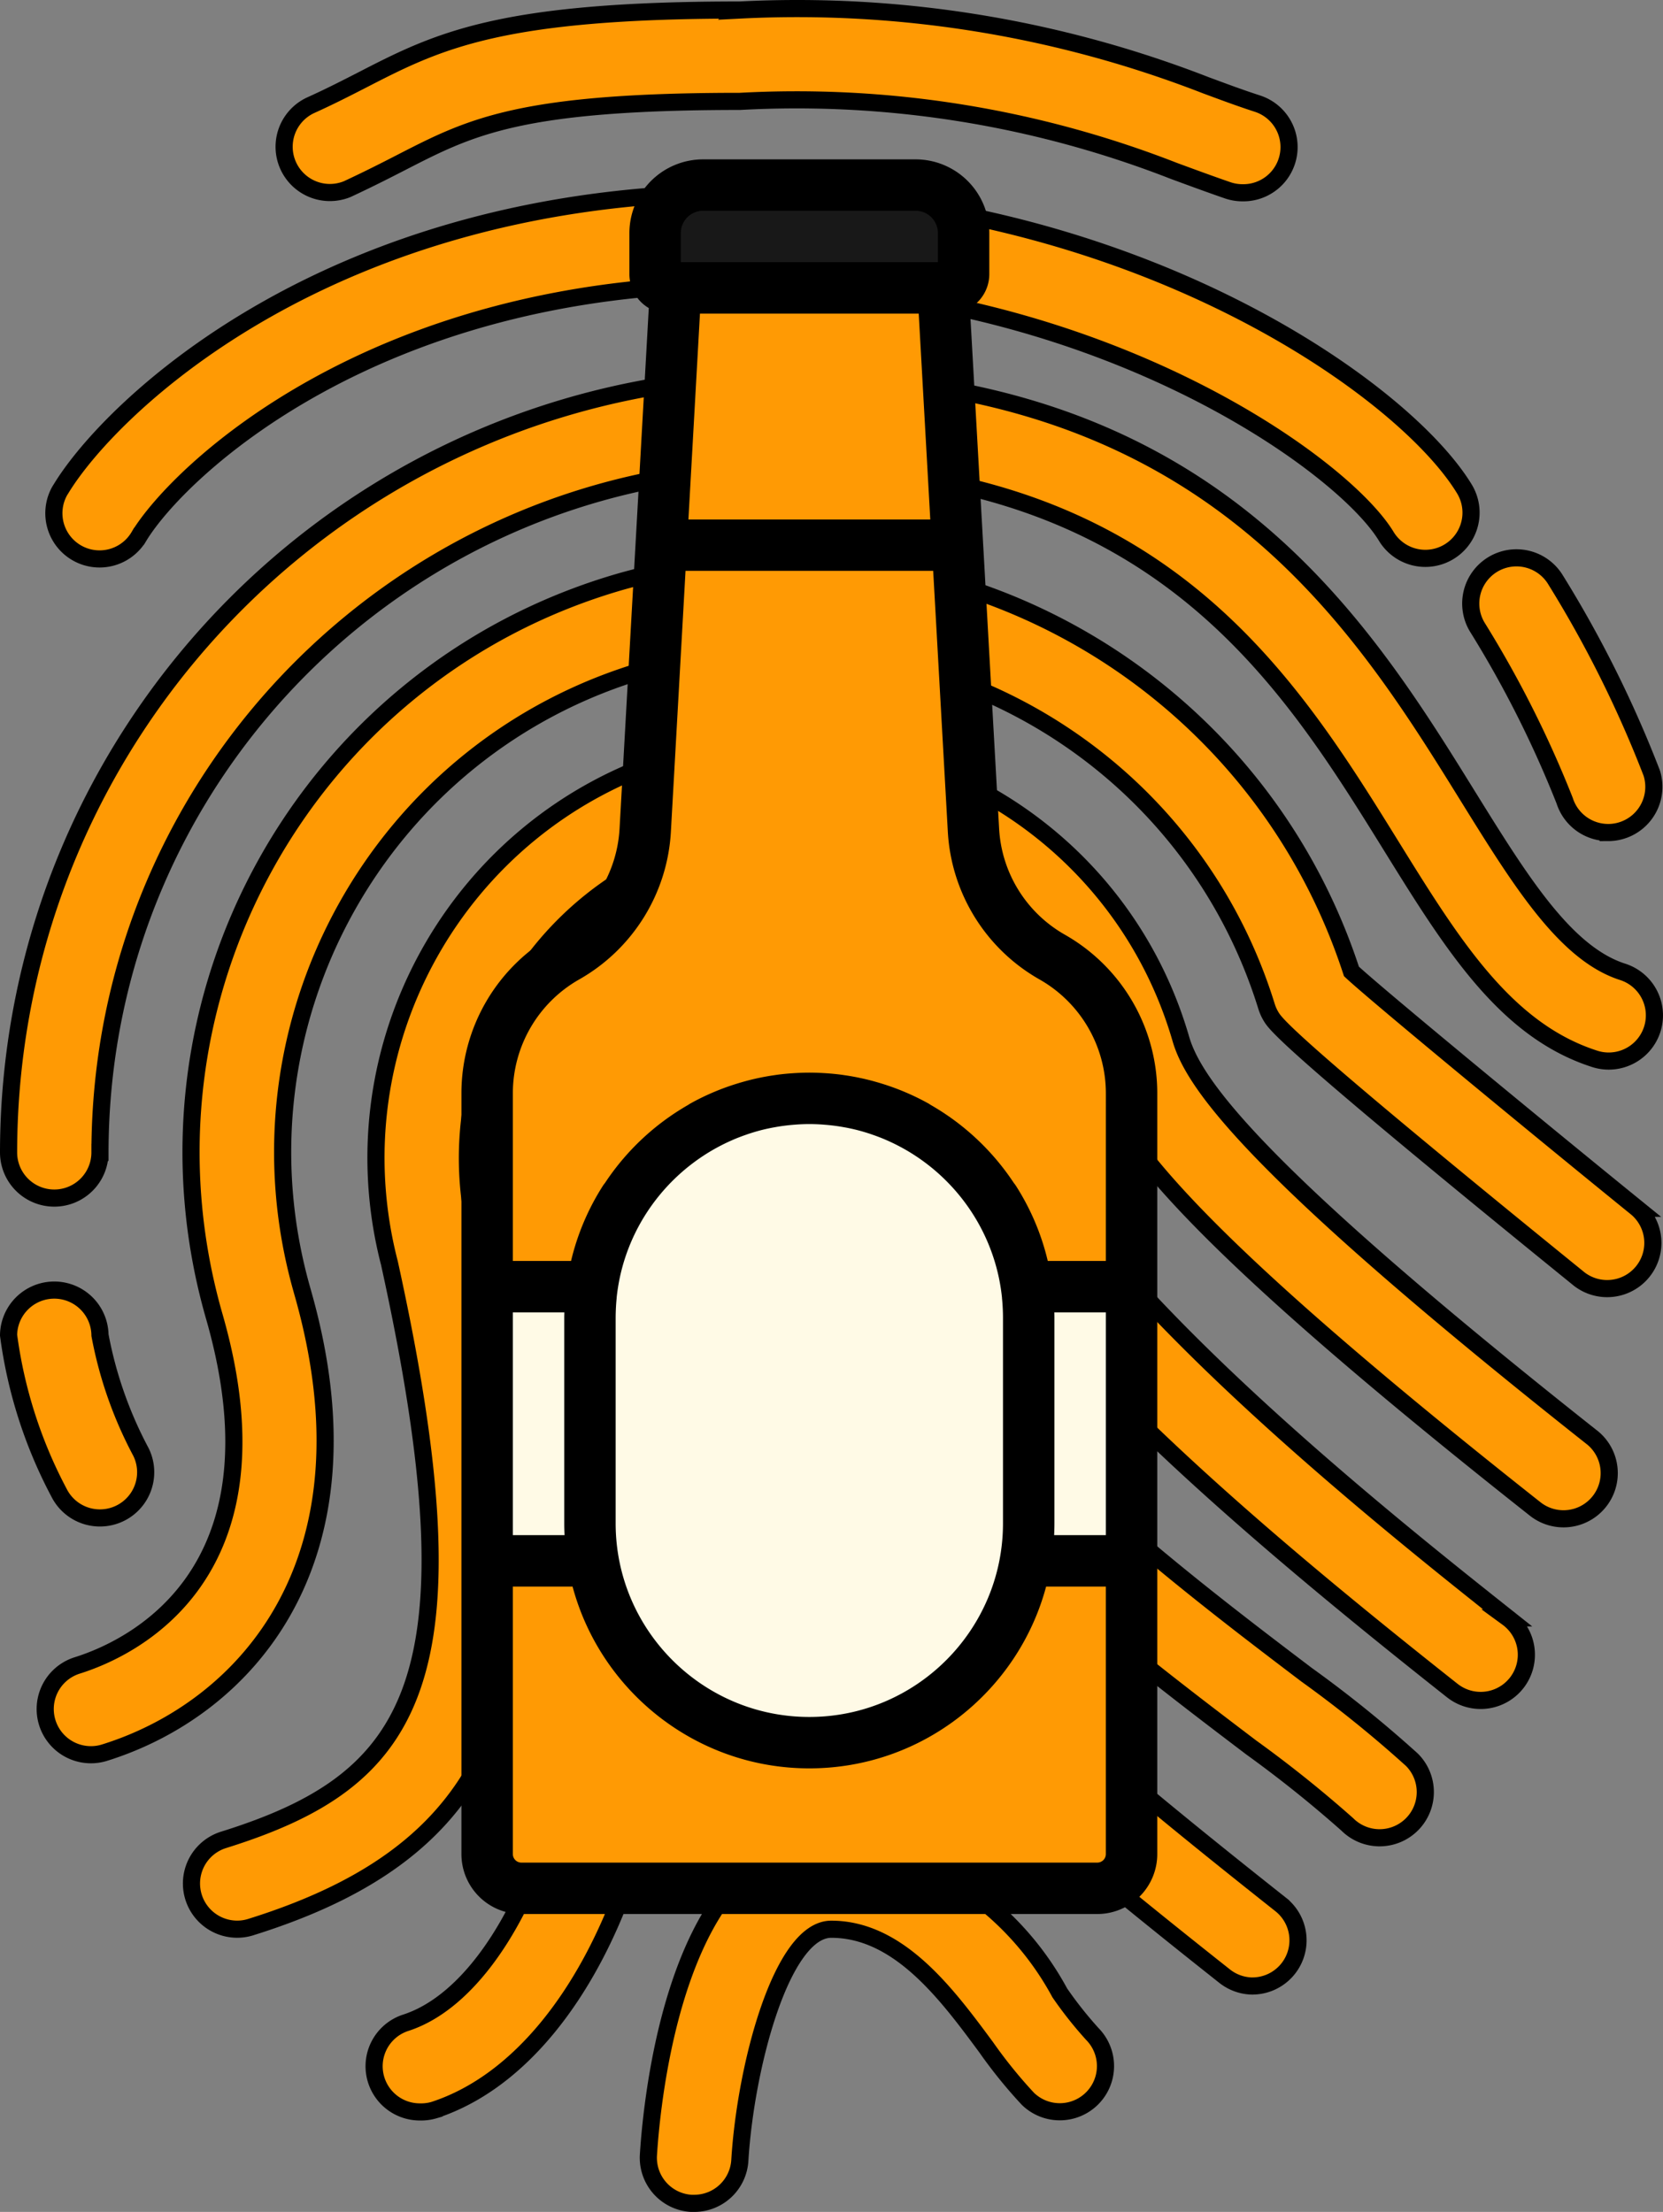 <svg xmlns="http://www.w3.org/2000/svg" viewBox="0 0 1940.62 2581.71"><rect x="0" y="0" width="1940.62" height="2581.71" fill="#808080" stroke="none"/><defs><style>.cls-1{fill:#ff9906;}.cls-2{fill:#ff9a04;stroke:#000;stroke-miterlimit:10;stroke-width:20px;}.cls-3{fill:#181818;}.cls-4{fill:#fffae6;}</style></defs><title>tapDrink</title><g id="Camada_2" data-name="Camada 2"><g id="Camada_1-2" data-name="Camada 1"><path class="cls-1" d="M1172.66,1271.34c-47-139.56-198.31-214.57-337.87-167.52-130.8,44.09-206.34,180.71-174.12,314.93,96,333.76,447.14,633.28,768.74,887.79a53.34,53.34,0,0,0,66.24-83.63c-308.7-244.27-645.23-530.24-732.48-833.6a160.09,160.09,0,0,1,307.73-88.43c58.24,202.67,347.84,453.12,623.36,671.15a53.34,53.34,0,1,0,66.24-83.63C1615,1773.52,1229.73,1468.67,1172.66,1271.34Z"/><path class="cls-1" d="M1576.94,1133.84c-116-355.5-491.62-556.31-851.63-455.25C357.25,784.2,144.49,1168.19,250.1,1536.26c.08.26.15.52.23.78,87.57,304.22-100.16,388.59-160,407.15a53.34,53.34,0,1,0,32,101.76c163.09-51,321.49-222.51,230.5-538.46-89.7-311.34,90-636.45,401.32-726.15l.49-.14c307.84-86.53,628.58,87.94,723.2,393.39a50.43,50.43,0,0,0,5.33,11.84c5.55,9.17,17,28.48,359.79,306.66a53.34,53.34,0,1,0,67.3-82.77C1785.68,1309.2,1603.6,1158.91,1576.94,1133.84Z"/><path class="cls-1" d="M1377.89,1212.35C1304.23,958,1038.74,811,784.08,883.71c-250.06,77.2-395.19,337.4-329.5,590.72,107.74,490.66,27.2,603.94-193.81,673.06a53.34,53.34,0,1,0,32,101.76c308.8-96,375.89-297.81,266.66-797.76-53.06-198.24,59.13-403.17,254.72-465.28,198.2-56.26,404.61,58.12,462,256,21.33,72.75,78,172.59,514.77,518.3a53.34,53.34,0,1,0,66.24-83.63C1460.67,1363.28,1392.83,1264,1377.89,1212.35Z"/><path class="cls-1" d="M1524.66,1954.75c-180.48-137-482.56-366.08-556.9-624.43a53.34,53.34,0,0,0-102.51,29.44c84.06,292.48,403.84,535,594.88,680a1414.58,1414.58,0,0,1,112,89.6,53.33,53.33,0,0,0,75.42-75.41A1401.33,1401.33,0,0,0,1524.66,1954.75Z"/><path class="cls-1" d="M1236,2325.74A348.35,348.35,0,0,0,970,2145c-181.33,0-209.38,308.27-213.33,370a53.33,53.33,0,0,0,49.92,56.53H810a53.32,53.32,0,0,0,53.33-50c6.72-109.87,48.75-269.87,106.67-269.87,79,0,135.14,76.16,180.16,137.28a575.51,575.51,0,0,0,48.75,60.38,53.33,53.33,0,0,0,75.41-75.42A474,474,0,0,1,1236,2325.74Z"/><path class="cls-1" d="M754.21,1862.16a53.33,53.33,0,0,0-101.65,32c45.66,142.62-44,422.51-179,466.35a53.33,53.33,0,0,0,31.86,101.8l1.1-.36C711.76,2395.82,810.74,2039.34,754.21,1862.16Z"/><path class="cls-1" d="M1893.09,1134.27c-66.66-21.34-119-106.67-179.73-204.06-128.42-207.57-304.54-491.84-796.69-491.84C416.17,439,10.58,844.55,10,1345a53.34,53.34,0,1,0,106.67,0c.47-441.63,358.36-799.53,800-800,432.75,0,584.32,244.7,706.13,441.39,71.68,115.73,133.55,215.68,237.44,249.38a53.33,53.33,0,0,0,34.07-101.08l-1.11-.36Z"/><path class="cls-1" d="M116.67,1771.71a53.34,53.34,0,0,0,47.68-77.23,472.43,472.43,0,0,1-47.68-136.1,53.34,53.34,0,1,0-106.67,0,545.09,545.09,0,0,0,59,183.89A53.36,53.36,0,0,0,116.67,1771.71Z"/><path class="cls-1" d="M88.94,643.92a53.32,53.32,0,0,0,73.29-17.77l.09-.15c46.29-76.37,274.35-294.29,701-294.29,410,0,701.76,207.68,754.35,294.29a53.34,53.34,0,1,0,91.2-55.36h0C1635.71,450.11,1312.62,225,863.34,225,385.58,225,129.47,474.54,71,570.75A53.32,53.32,0,0,0,88.94,643.92Z"/><path class="cls-1" d="M404.67,220.35c24.42-10.67,45.12-21.34,64.74-32,80.22-40.43,137.92-70,393.92-70a1209.87,1209.87,0,0,1,507,81.18c20.38,7.57,40.86,15.14,62.3,22.5a54.12,54.12,0,0,0,17.38,3,53.34,53.34,0,0,0,17.39-103.79c-20.7-7.14-40.32-14.4-60-21.33a1315.09,1315.09,0,0,0-544.1-88.21C581.31,11.71,510.69,48,421.1,94c-18,9.28-37.23,19.09-59.63,29.12a53.33,53.33,0,1,0,39.39,99.12c1.4-.55,2.78-1.17,4.13-1.84Z"/><path class="cls-1" d="M1825.78,934.59a53.34,53.34,0,0,0,101.66-32,1345.54,1345.54,0,0,0-112.11-225.07,53.35,53.35,0,0,0-90.88,55.89A1261.93,1261.93,0,0,1,1825.78,934.59Z"/><path class="cls-2" d="M1462.16,2318.06a53.35,53.35,0,0,1-33.07-11.52c-321.6-254.62-672.42-554-768.42-887.79-34.38-143.21,53.85-287.16,197.06-321.54,134.23-32.21,270.85,43.32,314.94,174.13,56.74,197.22,442,502.18,586.66,617a53.33,53.33,0,1,1-63.56,85.65c-.87-.65-1.73-1.33-2.57-2-275.52-218-565.33-468.37-623.47-671.14a160,160,0,1,0-307.62,88.42c87.26,303.36,423.79,589.34,732.38,833.6a53.34,53.34,0,0,1-33.18,95.15Z"/><path class="cls-2" d="M106,2048.08a53.33,53.33,0,0,1-15.89-104.21c59.62-18.67,247.36-103,160-407.15-105.85-368,106.66-752.12,474.65-858l.55-.16c360-101.13,735.78,99.7,851.74,455.26,26.56,25,208.64,175.36,333.22,276.48a53.33,53.33,0,0,1-67.2,82.77c-342.93-278.29-354.34-297.6-359.89-306.77a53.67,53.67,0,0,1-5.23-11.74c-94.62-305.5-415.43-480-723.3-393.38-311.41,89.47-491.32,414.45-401.85,725.86l0,.11c90.88,315.84-67.41,487.46-230.61,538.45A52.52,52.52,0,0,1,106,2048.08Z"/><path class="cls-2" d="M276.67,2251.71a53.34,53.34,0,0,1-15.9-104.22c221-69.12,301.45-182.61,193.71-673.06C388.84,1221.11,534,961,784,883.71c254.67-72.48,520.05,74.37,593.91,328.64,14.83,51.52,82.56,150.82,478.4,464.21a53.33,53.33,0,0,1-63.56,85.66c-.87-.65-1.73-1.33-2.57-2-437.34-345.82-494-445.76-514.78-518.3-57.16-198.09-263.82-312.58-462.08-256-195.81,62.16-308,267.43-254.61,465.82C668.45,1951.76,601.35,2153,292,2249.47A52.52,52.52,0,0,1,276.67,2251.71Z"/><path class="cls-2" d="M1610,2145a53.3,53.3,0,0,1-37.76-15.57,1423.72,1423.72,0,0,0-112-89.71c-191-145-510.82-387.52-594.88-680a53.34,53.34,0,1,1,102-31.22c.18.59.35,1.18.51,1.78,74.66,258.34,376.32,487.46,556.8,624.42a1409,1409,0,0,1,123,99.31,53.34,53.34,0,0,1-37.65,91Z"/><path class="cls-2" d="M810,2571.71h-3.42a53.33,53.33,0,0,1-49.91-56.54c3.84-61.76,32-370,213.33-370A348.78,348.78,0,0,1,1236.67,2326a458.11,458.11,0,0,0,38.18,48.21,53.33,53.33,0,0,1-75.41,75.42,558.31,558.31,0,0,1-48.75-60.27c-45.44-61.44-101.54-137.6-180.69-137.6-57.82,0-100,160-106.67,270A53.33,53.33,0,0,1,810,2571.71Z"/><path class="cls-2" d="M490,2465a53.33,53.33,0,0,1-16.43-104.1c134.83-43.84,224-323.74,179-466.35a53.33,53.33,0,1,1,99.59-38.18,51.51,51.51,0,0,1,2,6.18c56.64,177.18-42.66,533.34-247.68,600.32A53.25,53.25,0,0,1,490,2465Z"/><path class="cls-2" d="M63.33,1398.38A53.34,53.34,0,0,1,10,1345C10.59,844.55,416.17,439,916.66,438.38c492.16,0,668.27,284.26,796.81,491.84,60.69,97.81,113.06,182.4,179.73,204a53.33,53.33,0,1,1-31.86,101.8c-.37-.11-.74-.23-1.1-.36-103.9-33.7-165.76-133.65-237.44-249.38C1501,789.74,1349.41,545.05,916.66,545.05c-441.63.47-799.53,358.36-800,800A53.32,53.32,0,0,1,63.33,1398.38Z"/><path class="cls-2" d="M116.67,1771.71a53.34,53.34,0,0,1-47.79-29.44A544.3,544.3,0,0,1,10,1558.37a53.34,53.34,0,0,1,106.67,0,474.09,474.09,0,0,0,47.68,136.11,53.35,53.35,0,0,1-47.68,77.23Z"/><path class="cls-2" d="M1663.33,651.71A53.33,53.33,0,0,1,1617.68,626c-52.48-86.61-344.32-294.29-754.35-294.29-426.66,0-654.72,217.92-701.12,294.29a53.33,53.33,0,0,1-93.1-52c.63-1.13,1.3-2.24,2-3.32C129.47,474.54,385.58,225,863.34,225c449.28,0,772.37,225.07,845.54,345.71a53.34,53.34,0,0,1-45.55,81Z"/><path class="cls-2" d="M1450,225a53.2,53.2,0,0,1-17.38-2.88c-21.34-7.36-42-15-62.4-22.5a1210.17,1210.17,0,0,0-506.89-81.28c-256,0-313.7,29.54-393.38,70.4-19.63,10.13-40.43,20.69-64.75,32A53.42,53.42,0,0,1,362,123.07c22.51-10.14,41.6-19.95,59.74-29.23,89-45.86,159.68-82.13,441.6-82.13a1314.68,1314.68,0,0,1,544,87.89c19.63,7.26,39.26,14.62,60,21.34A53.33,53.33,0,0,1,1450,225Z"/><path class="cls-2" d="M1876.66,971.71a53.34,53.34,0,0,1-50.77-37.12A1265.34,1265.34,0,0,0,1724.55,733a53.35,53.35,0,1,1,90.88-55.89h0a1346.07,1346.07,0,0,1,112,225.06,53.34,53.34,0,0,1-50.77,69.55Z"/><path class="cls-2" d="M1320.46,1276v888a40,40,0,0,1-40,40h-672a40,40,0,0,1-40-40V1276a182.64,182.64,0,0,1,92.39-158.79A182.62,182.62,0,0,0,753,968.63L788.46,336h312L1136,968.63a182.64,182.64,0,0,0,92.1,148.55A182.63,182.63,0,0,1,1320.46,1276Z"/><path class="cls-3" d="M1108.46,336h-328a16,16,0,0,1-16-16V272a56,56,0,0,1,56-56h248a56,56,0,0,1,56,56v48A16,16,0,0,1,1108.46,336Z"/><path class="cls-4" d="M568.46,1501.8h752v320h-752Z"/><path class="cls-4" d="M1200.46,1501.8h120v320h-120Z"/><path class="cls-4" d="M944.46,2034c-141.39,0-256-114.61-256-256V1538c0-141.38,114.61-256,256-256s256,114.62,256,256v240C1200.46,1919.39,1085.84,2034,944.46,2034Z"/><path d="M1348.55,1247.66a213.12,213.12,0,0,0-105.66-156.56h0a152,152,0,0,1-77-124.15l-12.3-219.17v-.08l-21.78-388.15A46,46,0,0,0,1154.46,320V272a86.1,86.1,0,0,0-86-86h-248a86.1,86.1,0,0,0-86,86v48a46,46,0,0,0,22.63,39.55L735.3,747.7v.09L723,967a152.09,152.09,0,0,1-77,124.15h0A212.75,212.75,0,0,0,538.46,1276v888a69.93,69.93,0,0,0,70,70h672a70,70,0,0,0,70-70V1276A211.11,211.11,0,0,0,1348.55,1247.66ZM1068.46,246a26,26,0,0,1,26,26v34h-300V272a26,26,0,0,1,26-26ZM816.82,366h255.27l13.49,240.33H803.34ZM598.46,1531.8h60.11c0,1.9-.09,3.78-.1,5.68,0,.18,0,.35,0,.52v240c0,4.63.13,9.23.35,13.8H598.46Zm692,632.2a10,10,0,0,1-10,10h-672a10,10,0,0,1-10-10V1851.8h69.7c32.63,122,144.11,212.2,276.3,212.2h0c132.18,0,243.66-90.16,276.3-212.2h69.7ZM853.89,1331c1.28-.56,2.55-1.14,3.84-1.67,2.17-.91,4.36-1.75,6.56-2.59s4.16-1.54,6.27-2.27c1.74-.61,3.48-1.22,5.25-1.78,3.77-1.2,7.56-2.33,11.4-3.33.22-.06.43-.13.65-.18,4.29-1.11,8.61-2.06,13-2.91,1-.2,2-.36,3-.54q5-.93,10.12-1.62c1.26-.17,2.52-.33,3.79-.48,3.26-.39,6.54-.69,9.82-.94,1.21-.09,2.42-.2,3.64-.27,4.39-.26,8.8-.42,13.21-.42h.11c4.42,0,8.82.16,13.21.42,1.23.07,2.43.18,3.65.27,3.28.25,6.55.55,9.81.94,1.27.15,2.53.31,3.8.48,3.38.46,6.76,1,10.11,1.62,1,.18,2,.34,3,.53,4.34.86,8.67,1.81,12.95,2.92l.66.18c3.83,1,7.63,2.13,11.4,3.33,1.76.56,3.5,1.17,5.25,1.78,2.1.73,4.19,1.48,6.27,2.27s4.39,1.68,6.55,2.59c1.29.53,2.56,1.11,3.84,1.67,66.13,29,115.81,88.83,130.76,161.2.06.28.11.57.17.85.66,3.25,1.24,6.54,1.76,9.84.06.37.13.75.18,1.13q.81,5.34,1.37,10.76c0,.19,0,.38,0,.57.34,3.31.58,6.65.77,10,0,.63.07,1.26.1,1.89.17,3.56.27,7.15.27,10.76v240c0,124.61-101.38,226-226,226s-226-101.38-226-226V1538c0-3.62.11-7.2.28-10.77,0-.63.06-1.25.1-1.87q.27-5,.76-10c0-.17,0-.35,0-.53q.55-5.43,1.37-10.78l.18-1.11q.78-5,1.77-9.86c0-.28.1-.56.16-.83C738.08,1419.85,787.76,1360.06,853.89,1331Zm376.22,460.79c.22-4.57.35-9.17.35-13.8V1538c0-.19,0-.37,0-.56,0-1.88-.06-3.76-.11-5.64h60.12v260Zm60.35-320h-67.77a284.2,284.2,0,0,0-37.27-87.91,29.15,29.15,0,0,0-2.29-3.07,288,288,0,0,0-97.27-91.28,29.48,29.48,0,0,0-2.74-1.73,284,284,0,0,0-52.77-22.6l-2.44-.76q-4-1.21-8-2.31c-1-.28-2.07-.58-3.11-.85q-4.85-1.27-9.75-2.37c-1.54-.34-3.09-.65-4.64-1-1.94-.4-3.88-.79-5.82-1.14q-2.56-.48-5.15-.91c-2-.34-4-.64-6.08-.93-1.51-.22-3-.46-4.53-.65-3.34-.43-6.69-.78-10-1.09-1.3-.12-2.61-.21-3.91-.32-2.56-.2-5.12-.36-7.68-.5l-3.57-.17c-3.71-.14-7.42-.24-11.14-.24h0c-3.71,0-7.43.1-11.13.24l-3.57.17c-2.57.14-5.13.3-7.68.5-1.31.11-2.61.2-3.91.32-3.36.31-6.7.66-10,1.09-1.52.19-3,.43-4.54.65-2,.29-4.05.59-6.08.93q-2.58.43-5.14.91c-2,.35-3.88.74-5.82,1.14-1.55.32-3.1.63-4.64,1q-4.9,1.1-9.76,2.37c-1,.27-2.07.57-3.1.85q-4,1.09-8,2.31l-2.44.76a283.65,283.65,0,0,0-52.76,22.6,29.64,29.64,0,0,0-2.75,1.73,288.06,288.06,0,0,0-97.27,91.28,30.6,30.6,0,0,0-2.29,3.07,284.44,284.44,0,0,0-37.27,87.91H598.46V1276a152.91,152.91,0,0,1,77.21-132.7,211.82,211.82,0,0,0,107.24-173l17.06-304h289l17.06,304a211.83,211.83,0,0,0,107.23,173,152.92,152.92,0,0,1,77.22,132.7Z"/></g></g></svg>
